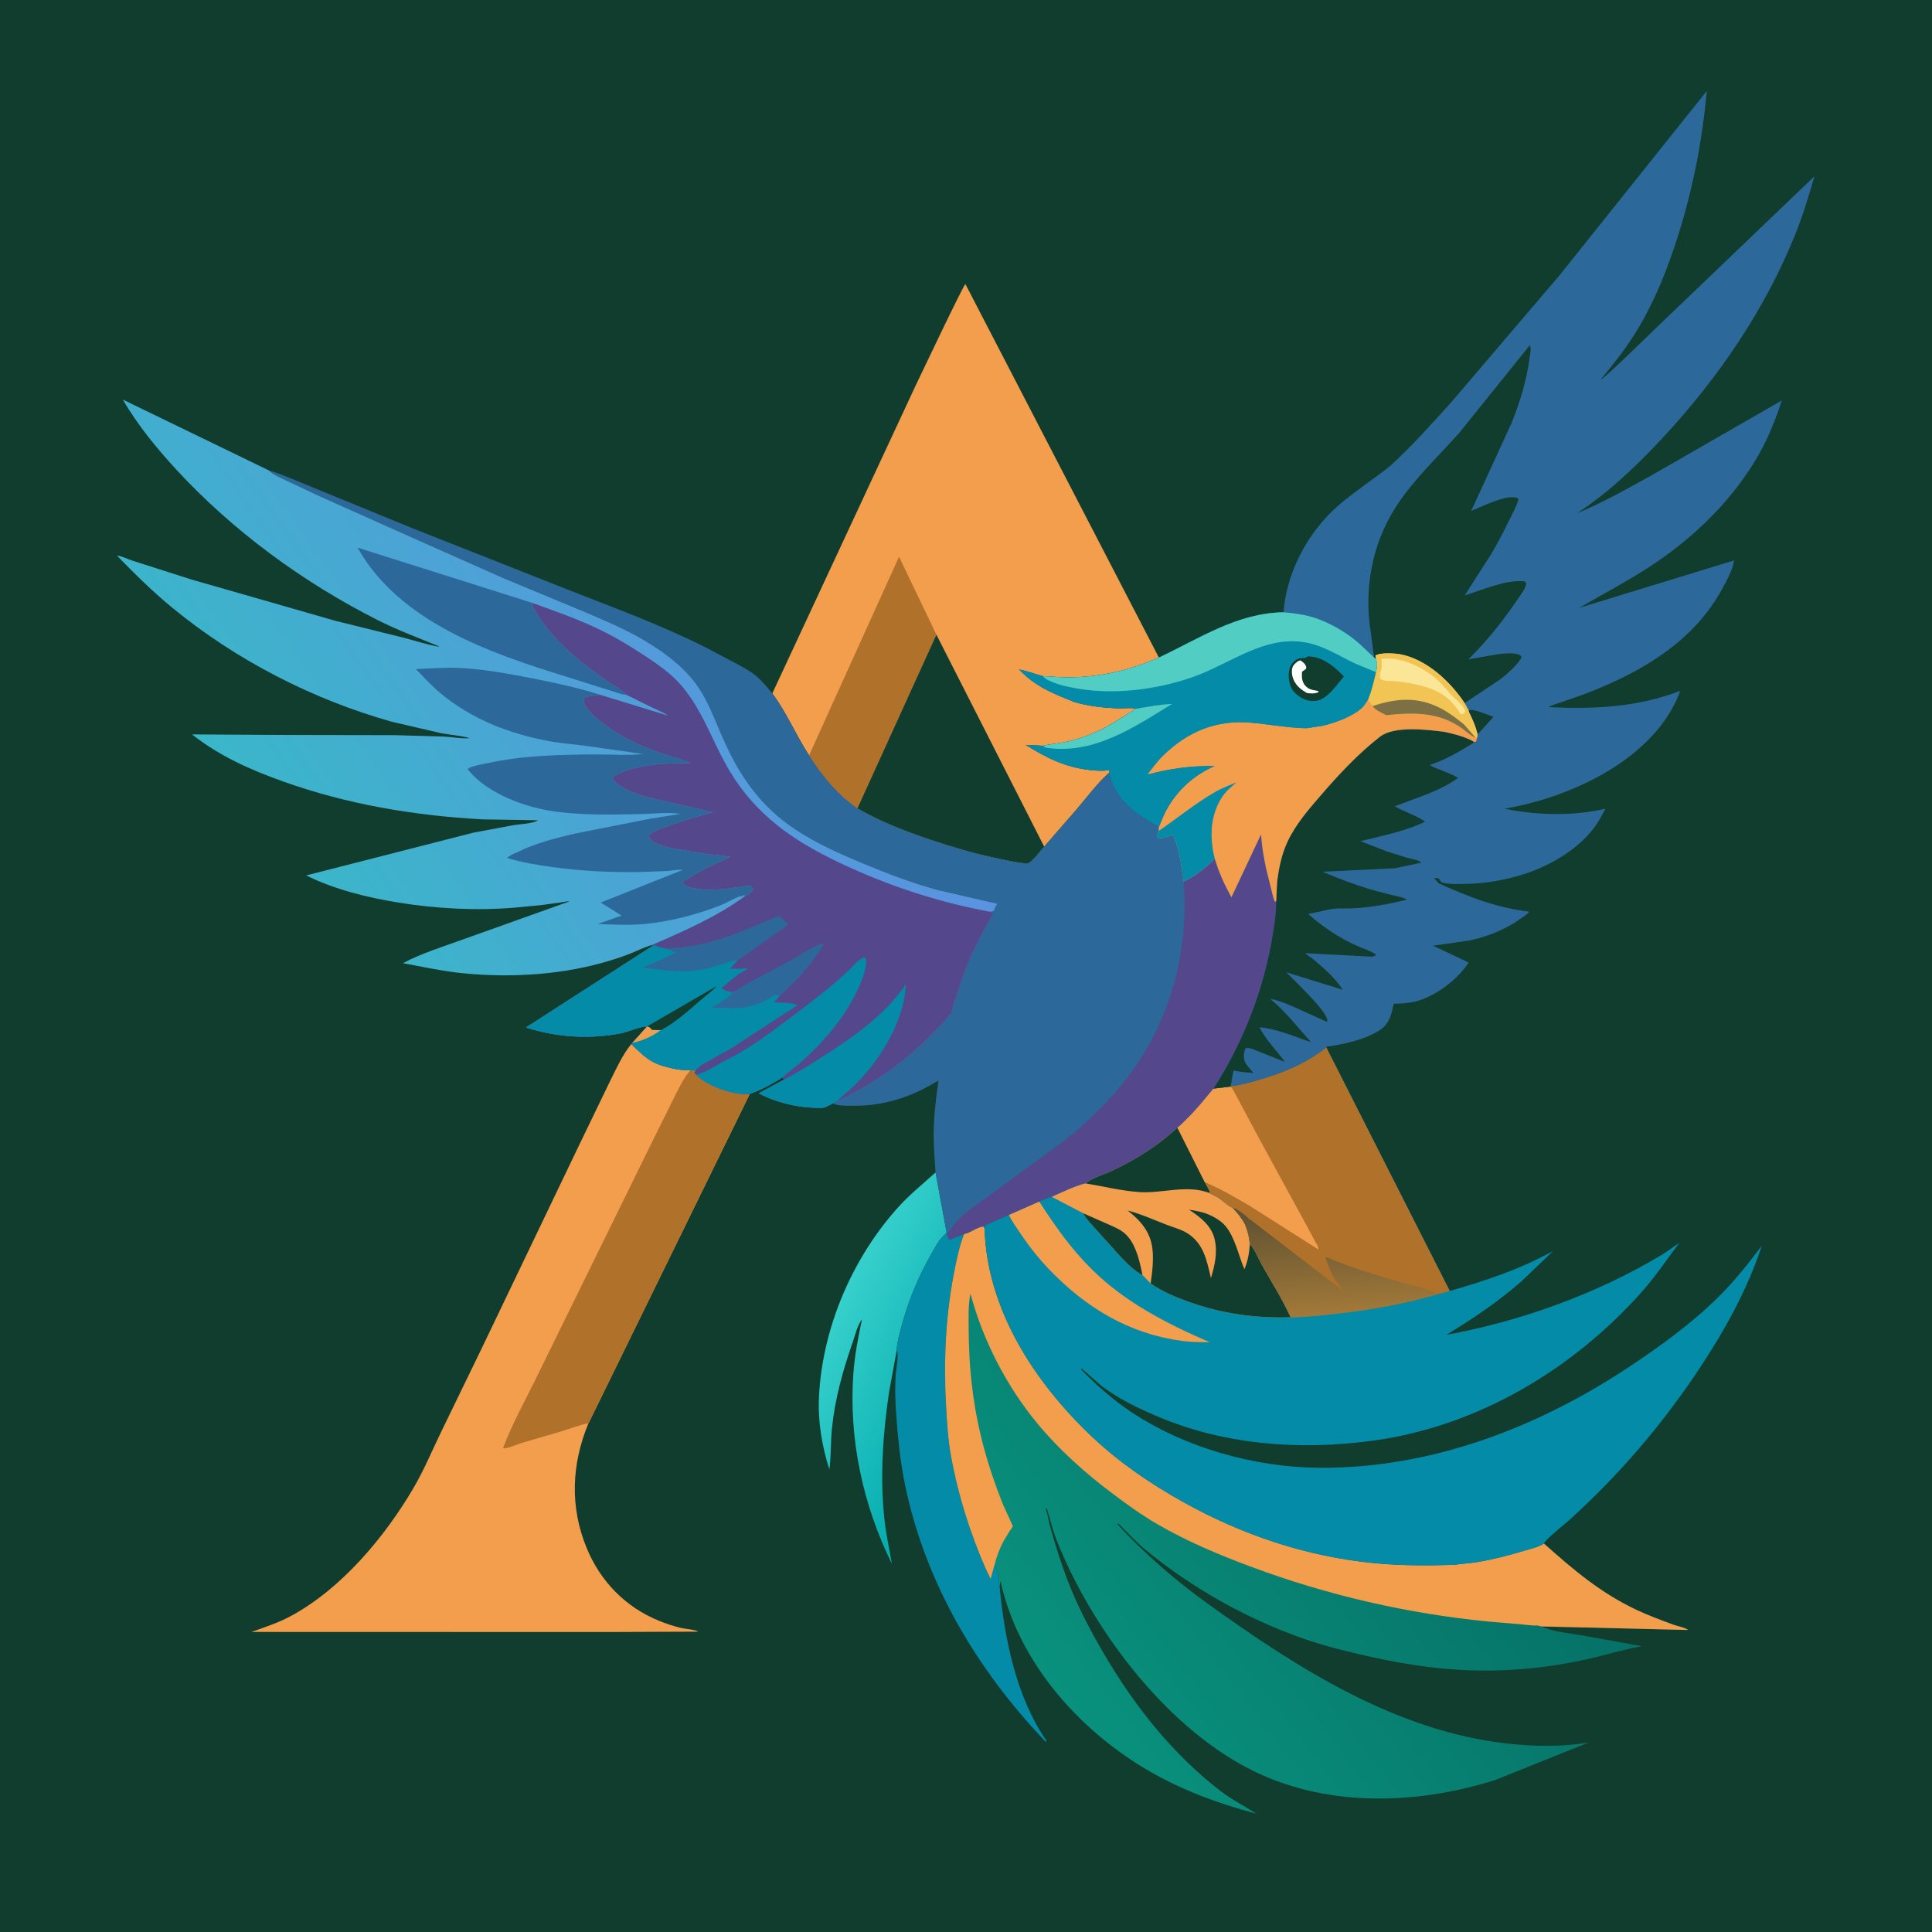 <?xml version="1.0" encoding="utf-8" ?>
<svg xmlns="http://www.w3.org/2000/svg" xmlns:xlink="http://www.w3.org/1999/xlink" width="1024" height="1024">
	<path fill="#103D2D" d="M-0 -0L1024 0L1024 1024L-0 1024L0 -0Z"/>
	<defs>
		<linearGradient id="gradient_0" gradientUnits="userSpaceOnUse" x1="511.728" y1="736.497" x2="439.985" y2="699.998">
			<stop offset="0" stop-color="#06ADAF"/>
			<stop offset="1" stop-color="#36D0CC"/>
		</linearGradient>
	</defs>
	<path fill="url(#gradient_0)" d="M495.867 621.42L501.726 653.18L501.342 653.696C500.608 654.626 500.899 654.262 500.003 655.106C497.473 657.49 495.723 661.014 493.998 664C486.811 676.442 481.374 689.471 477.722 703.375C476.74 707.115 475.402 711.728 475.298 715.576L471.163 738.254C467.932 760.161 466.334 783.48 468.801 805.529C469.682 813.413 471.376 821.13 472.758 828.93C457.361 797.714 449.761 762.629 452.317 727.83C453.029 718.138 454.861 708.76 456.861 699.269C454.604 701.966 453.062 708.261 451.889 711.621C446.721 726.42 442.554 741.33 440.966 756.984C440.229 764.252 440.535 771.709 439.605 778.904C435.609 766.183 433.401 753.426 434.086 740.055C435.955 703.571 451.725 666.855 476.121 639.788C482.174 633.072 489.191 627.476 495.867 621.42Z"/>
	<path fill="#048BA8" d="M501.726 653.18L501.75 653.614L502.844 656.641L503.75 657.005C506.132 655.815 508.418 654.846 510.978 654.114C508.329 660.982 506.832 668.528 505.457 675.75C501.117 698.549 500.14 721.983 501.451 745.127C501.953 753.996 502.482 762.995 504.058 771.75C507.667 791.804 514.189 812.7 522.434 831.34L525.057 836.896L527.003 829.945C527.941 830.637 527.651 830.171 527.841 830.877C528.231 832.327 529.046 833.644 529.312 835.135C529.648 837.01 529.331 838.92 529.809 840.781C532.385 868.402 538.636 899.647 554.743 922.75L554.25 923.196C518.132 885.407 490.849 839.67 479.939 788.234C476.949 774.135 475.511 758.922 474.698 744.53C474.413 739.476 474.442 734.336 474.704 729.281C474.862 726.223 476.549 718.044 475.298 715.576C475.402 711.728 476.74 707.115 477.722 703.375C481.374 689.471 486.811 676.442 493.998 664C495.723 661.014 497.473 657.49 500.003 655.106C500.899 654.262 500.608 654.626 501.342 653.696L501.726 653.18Z"/>
	<path fill="#F29E4C" d="M334.592 553.332C338.067 556.707 342.088 560.749 346.397 562.987C349.565 564.632 353.042 565.437 356.479 566.284C359.588 567.05 362.704 567.147 365.891 567.266C367.028 567.172 367.45 567.07 368.519 567.545L368.041 568.748L368.956 569.665C374.506 575.333 386.741 579.717 394.5 579.923L397.404 579.807L311.926 754.382L311.872 754.399C302.938 776.092 301.919 798.592 310.968 820.526C318.255 838.188 331.499 851.81 349.243 859.032C352.903 860.522 356.695 861.797 360.53 862.755C362.766 863.313 368.451 863.693 370.083 864.815L322.48 865L133.322 864.954C140.294 862.473 147.46 860.129 153.995 856.619C180.877 842.183 203.904 814.682 219.172 788.651C224.552 779.478 228.724 769.5 233.339 759.924L255.34 714.595L306.918 607L323.023 573.669C326.442 566.8 329.762 559.319 334.592 553.332Z"/>
	<path fill="#B0712B" d="M365.891 567.266C367.028 567.172 367.45 567.07 368.519 567.545L368.041 568.748L368.956 569.665C374.506 575.333 386.741 579.717 394.5 579.923L397.404 579.807L311.926 754.382L311.872 754.399C307.108 755.157 302.259 757.21 297.624 758.616L276.023 764.926C274.195 765.485 268.137 768.209 266.634 767.493C271.299 755.055 277.807 743.348 283.671 731.45L310.259 677.279L346.516 603.46L356.767 582.815C359.42 577.511 362.02 571.799 365.891 567.266Z"/>
	<path fill="#F29E4C" d="M485.578 203.769C488.555 197.628 510.483 151.326 511.686 150.568L614.237 348.524C597.799 355.761 582.446 359.075 564.48 359.069L552.88 358.394C548.678 357.38 544.417 355.584 540.216 354.877C548.777 363.887 558.232 367.601 569.541 372.11C577.212 374.302 584.771 375.127 592.719 375.423C595.66 375.532 599.275 374.908 602.089 375.649C594.728 380.148 587.941 385.042 579.909 388.39C574.754 390.637 569.499 392.389 563.967 393.471C560.353 394.177 556.522 394.377 552.978 395.287L543.756 394.867C554.655 401.638 564.522 406.611 577.5 408.08L578.463 408.197C581.541 408.552 584.844 408.596 587.928 408.25C588.125 409.176 588.168 408.764 587.936 409.494C581.65 415.016 576.041 422.701 570.553 429.068L553.434 448.735C551.373 451.004 547.041 457.137 544.3 457.727C538.496 457.233 532.713 455.834 527.022 454.625C515.695 452.217 504.589 448.9 493.613 445.233C480.131 440.729 466.764 435.577 454.431 428.46C443.551 420.916 435.914 411.437 428.832 400.365C421.901 389.764 416.909 377.621 409.334 367.528L485.578 203.769Z"/>
	<path fill="#B0712B" d="M428.832 400.365L476.507 295.109L496.311 336.388L454.431 428.46C443.551 420.916 435.914 411.437 428.832 400.365Z"/>
	<path fill="#103D2D" d="M454.431 428.46L496.311 336.388L553.434 448.735C551.373 451.004 547.041 457.137 544.3 457.727C538.496 457.233 532.713 455.834 527.022 454.625C515.695 452.217 504.589 448.9 493.613 445.233C480.131 440.729 466.764 435.577 454.431 428.46Z"/>
	<path fill="#2C699A" d="M142.422 249.283C150.176 251.585 157.837 255.149 165.352 258.168L219.678 280.399L301.674 312.797C325.908 322.294 350.458 331.33 373.75 343L389.866 351.513C393.458 353.478 397.318 355.429 400.491 358.04C403.804 360.766 406.578 364.263 409.334 367.528C416.909 377.621 421.901 389.764 428.832 400.365C435.914 411.437 443.551 420.916 454.431 428.46C466.764 435.577 480.131 440.729 493.613 445.233C504.589 448.9 515.695 452.217 527.022 454.625C532.713 455.834 538.496 457.233 544.3 457.727C547.041 457.137 551.373 451.004 553.434 448.735L570.553 429.068C576.041 422.701 581.65 415.016 587.936 409.494C589.108 417.422 595.308 425.61 601.634 430.267C604.527 432.397 607.606 434.316 610.666 436.196C611.571 436.753 613.551 437.652 614.182 438.412L614.119 440.45C613.285 441.901 613.081 442.137 613.146 443.877C615.08 444.815 617.72 443.72 619.773 443.149C619.977 443.092 621.552 442.611 621.612 442.631C621.751 442.677 623.078 446.003 623.269 446.561C625.66 453.564 626.273 460.05 627.347 467.272C634.009 463.907 638.558 460.321 643.854 455.132C646.038 462.465 648.978 468.89 652.677 475.583L668.379 442.236C669.057 451.845 670.824 460.047 673.317 469.364C674.07 472.176 674.592 475.34 675.754 478.006L676.414 477.637C676.388 485.466 675.019 493.56 673.571 501.24C668.523 528.006 657.92 554.119 643.21 576.986C638.511 582.504 634.126 588.217 628.866 593.233C627.404 594.628 625.713 596.578 624.061 597.659C614.037 607.066 602.384 614.328 589.997 620.273C585.713 622.329 579.297 624.091 575.708 626.967L575.354 627.225C569.369 628.709 563.137 631.835 557.486 634.351C555.178 635.012 552.978 635.761 550.844 636.873L534.74 643.974L522.25 649.394C522.007 650.151 521.913 650.649 521.843 651.422L521.439 650.124C517.977 650.202 514.431 653.583 510.978 654.114C508.418 654.846 506.132 655.815 503.75 657.005L502.844 656.641L501.75 653.614L501.726 653.18L495.867 621.42C495.353 613.935 494.736 606.67 494.89 599.155C495.072 590.297 496.204 581.475 497.401 572.706C483.783 580.95 469.913 585.949 453.834 586.051C450.451 586.073 446.813 586.23 443.486 585.558C442.734 585.406 442.314 585.198 441.746 584.693C442.45 583.997 443.064 583.635 443.953 583.206C447.412 582.166 450.913 580.03 454.09 578.322C472.813 568.253 490.624 553.277 504.205 536.963C504.969 533.016 506.467 529.123 507.719 525.304C510.661 516.332 514.016 507.561 518.255 499.114L523.346 489.661C524.32 487.914 525.802 485.884 526.25 483.931L525.021 483.299C525.696 483.182 526.138 483.06 526.788 482.799C527.269 481.406 527.845 480.241 528.586 478.97L497.011 471.714C483.593 468.013 470.382 463.053 457.548 457.68C439.083 449.949 420.451 441.574 406.25 426.995C395.674 416.137 388.719 404.018 382.711 390.209C379.252 382.259 376.2 374.042 371.679 366.609C364.67 355.084 353.329 346.441 341.903 339.629C331.844 333.632 321.037 329.062 310.289 324.479L266.634 306.332L224.157 287.463L170.254 263.381L151.839 254.72C148.543 253.112 145.072 251.902 142.422 249.283Z"/>
	<path fill="#54478C" d="M643.854 455.132C646.038 462.465 648.978 468.89 652.677 475.583L668.379 442.236C669.057 451.845 670.824 460.047 673.317 469.364C674.07 472.176 674.592 475.34 675.754 478.006L676.414 477.637C676.388 485.466 675.019 493.56 673.571 501.24C668.523 528.006 657.92 554.119 643.21 576.986C638.511 582.504 634.126 588.217 628.866 593.233C627.404 594.628 625.713 596.578 624.061 597.659C614.037 607.066 602.384 614.328 589.997 620.273C585.713 622.329 579.297 624.091 575.708 626.967L575.354 627.225C569.369 628.709 563.137 631.835 557.486 634.351C555.178 635.012 552.978 635.761 550.844 636.873L534.74 643.974L522.25 649.394C522.007 650.151 521.913 650.649 521.843 651.422L521.439 650.124C517.977 650.202 514.431 653.583 510.978 654.114C508.418 654.846 506.132 655.815 503.75 657.005L502.844 656.641L501.75 653.614C503.519 652.66 504.911 649.971 506.189 648.427C508.088 646.134 510.148 644.131 512.471 642.269L563.75 604.843C574.038 596.802 584.087 587.272 592.546 577.313C618.596 546.642 630.524 507.318 627.347 467.272C634.009 463.907 638.558 460.321 643.854 455.132Z"/>
	<defs>
		<linearGradient id="gradient_1" gradientUnits="userSpaceOnUse" x1="763.296" y1="740.074" x2="559.962" y2="896.057">
			<stop offset="0" stop-color="#067167"/>
			<stop offset="1" stop-color="#09917D"/>
		</linearGradient>
	</defs>
	<path fill="url(#gradient_1)" d="M510.978 654.114C514.431 653.583 517.977 650.202 521.439 650.124L521.843 651.422C523.216 694.311 548.467 732.799 578.75 761.455C593.107 775.041 609.514 786.253 626.73 795.879C658.229 813.492 692.148 824.94 728.145 828.47C742.242 829.853 756.337 829.811 770.481 829.413C774.792 828.804 779.15 828.593 783.456 827.852C791.866 826.404 800.12 824.257 808.285 821.796C811.652 820.782 815.336 820.018 818.324 818.106C833.683 831.854 848.536 844.409 867.359 853.262C873.696 856.242 880.238 858.659 886.801 861.082C888.796 861.819 893.226 862.673 894.751 863.918L816.954 862.038C823.5 864.979 831.527 865.59 838.548 866.764L870.28 872.518C860.597 874.264 851.073 877.168 841.476 879.344C823.744 883.363 805.771 885.39 787.591 885.448C767.304 885.513 747.151 882.715 727.376 878.342C715.308 875.673 703.222 872.786 691.531 868.742C661.138 858.229 631.314 841.49 606.589 820.95C601.722 816.907 597.258 811.911 592.75 807.446L592.4 808C607.135 823.927 623.016 837.681 640.639 850.352C687.693 884.184 739.884 917.505 798.703 924.088C813.53 925.747 827.207 925.913 841.939 923.603L792.412 943.477C749.805 956.882 701.285 958.147 661 936.969C616.765 913.714 579.012 863.336 560.519 817.579C558.148 811.713 556.69 805.53 554.824 799.502L554.275 799.75C555.403 802.828 555.78 806.335 556.687 809.518C559.379 818.971 562.264 828.273 565.779 837.456C571.011 851.126 577.843 864.136 585.24 876.746C601.398 904.291 621.373 929.559 646.776 949.173C652.963 953.95 659.47 957.133 665.944 961.312C643.402 955.214 622.546 947.455 602.734 934.851C568.211 912.889 539.232 878.592 530.279 838L529.809 840.781C529.331 838.92 529.648 837.01 529.312 835.135C529.046 833.644 528.231 832.327 527.841 830.877C527.651 830.171 527.941 830.637 527.003 829.945L525.057 836.896L522.434 831.34C514.189 812.7 507.667 791.804 504.058 771.75C502.482 762.995 501.953 753.996 501.451 745.127C500.14 721.983 501.117 698.549 505.457 675.75C506.832 668.528 508.329 660.982 510.978 654.114Z"/>
	<path fill="#F29E4C" d="M510.978 654.114C514.431 653.583 517.977 650.202 521.439 650.124L521.843 651.422C523.216 694.311 548.467 732.799 578.75 761.455C593.107 775.041 609.514 786.253 626.73 795.879C658.229 813.492 692.148 824.94 728.145 828.47C742.242 829.853 756.337 829.811 770.481 829.413C774.792 828.804 779.15 828.593 783.456 827.852C791.866 826.404 800.12 824.257 808.285 821.796C811.652 820.782 815.336 820.018 818.324 818.106C833.683 831.854 848.536 844.409 867.359 853.262C873.696 856.242 880.238 858.659 886.801 861.082C888.796 861.819 893.226 862.673 894.751 863.918L816.954 862.038L814.946 861.525C812.601 861.733 809.724 861.213 807.351 861.043L788.709 859.437C745.907 855.225 703.73 845.538 663.399 830.523C646.206 824.122 629.352 817.086 613.449 807.862C605.155 803.052 597.596 797.573 589.937 791.822C575.189 780.748 561.591 768.674 549.79 754.423C533.509 734.764 520.914 710.301 514.361 685.642C513.13 691.652 513.384 697.881 513.4 703.989C513.457 725.433 515.803 746.248 521.379 766.997C524.204 777.511 527.846 788.176 531.969 798.249C532.405 799.315 536.874 808.673 536.802 809.01C536.71 809.438 535.471 810.944 535.166 811.402L531.875 816.899C529.697 820.973 528.047 825.449 527.003 829.945L525.057 836.896L522.434 831.34C514.189 812.7 507.667 791.804 504.058 771.75C502.482 762.995 501.953 753.996 501.451 745.127C500.14 721.983 501.117 698.549 505.457 675.75C506.832 668.528 508.329 660.982 510.978 654.114Z"/>
	<path fill="#048BA8" d="M652.287 575.649C657.18 575.294 662.43 573.709 667.13 572.354C680.311 568.553 692.117 563.684 702.95 555.126L768.397 684.246C787.563 678.761 805.596 672.733 823.129 663.095L806.602 678.945C794.155 689.906 780.704 698.937 766.529 707.509C805.694 700.352 845.807 685.976 880.047 665.509C883.496 663.447 886.708 660.987 890.072 658.787C883.451 667.502 877.454 676.549 870.154 684.756C833.509 725.958 783.007 756.02 727.938 763.547C689.393 768.815 649.433 766.044 613.36 750.679C602.897 746.223 592.574 741.288 583.5 734.311L573.25 725.255L573.071 725.947C581.083 734.067 589.486 741.603 598.969 747.98C627.646 767.264 664.864 777.731 699.296 777.957C758.176 778.343 814.56 756.891 863.163 724.666C879.746 713.671 896.528 701.529 910.714 687.521C919.324 679.019 926.535 669.882 933.797 660.249C926.237 683.356 914.061 705.259 900.678 725.431C880.973 755.133 857.924 782.078 831.445 805.921C829.507 807.666 818.414 816.566 818.324 818.106C815.336 820.018 811.652 820.782 808.285 821.796C800.12 824.257 791.866 826.404 783.456 827.852C779.15 828.593 774.792 828.804 770.481 829.413C756.337 829.811 742.242 829.853 728.145 828.47C692.148 824.94 658.229 813.492 626.73 795.879C609.514 786.253 593.107 775.041 578.75 761.455C548.467 732.799 523.216 694.311 521.843 651.422C521.913 650.649 522.007 650.151 522.25 649.394L534.74 643.974L550.844 636.873C552.978 635.761 555.178 635.012 557.486 634.351C563.137 631.835 569.369 628.709 575.354 627.225L575.708 626.967C579.297 624.091 585.713 622.329 589.997 620.273C602.384 614.328 614.037 607.066 624.061 597.659C625.713 596.578 627.404 594.628 628.866 593.233C634.126 588.217 638.511 582.504 643.21 576.986L652.039 575.931L652.287 575.649Z"/>
	<path fill="#F29E4C" d="M534.74 643.974L550.844 636.873C559.195 649.871 567.906 662.179 578.951 673.053C596.612 690.441 618.673 701.666 641.187 711.438C636.288 711.349 631.266 711.364 626.408 710.703C598.321 706.881 575.666 693.159 556.258 673.015C550.421 666.957 545.157 660.225 540.489 653.236C538.527 650.3 536.253 647.17 534.74 643.974Z"/>
	<path fill="#F29E4C" d="M575.354 627.225L575.708 626.967C579.297 624.091 585.713 622.329 589.997 620.273C602.384 614.328 614.037 607.066 624.061 597.659L638.609 626.622L641.295 631.736L640.918 632.265C642.286 633.305 643.918 633.766 645.385 634.639C647.276 635.765 651.512 639.799 653.313 640.139C655.889 642.888 658.1 645.564 659.888 648.919C660.836 651.471 661.655 653.788 662.041 656.5L662.457 659.33C665.237 662.364 666.894 666.931 668.93 670.549C674.015 679.589 679.818 688.76 684.092 698.181C665.387 698.754 647.606 696.302 629.982 689.973C622.986 687.461 615.966 684.549 609.862 680.252L605.525 675.78C601.171 673.555 597.423 669.721 594.067 666.217L581.823 652.634C579.247 649.633 575.96 646.601 574.156 643.068L557.486 634.351C563.137 631.835 569.369 628.709 575.354 627.225Z"/>
	<path fill="#103D2D" d="M574.156 643.068L587.384 648.9C590.445 650.273 593.731 651.566 596.249 653.843C599.1 656.419 600.733 659.512 602.127 663.027C603.737 667.087 604.642 671.513 605.525 675.78C601.171 673.555 597.423 669.721 594.067 666.217L581.823 652.634C579.247 649.633 575.96 646.601 574.156 643.068Z"/>
	<path fill="#103D2D" d="M575.354 627.225L575.708 626.967C579.297 624.091 585.713 622.329 589.997 620.273C602.384 614.328 614.037 607.066 624.061 597.659L638.609 626.622L641.295 631.736L640.918 632.265C628.968 627.749 616.257 632.6 604.037 631.83C594.465 631.226 584.824 628.765 575.354 627.225Z"/>
	<path fill="#103D2D" d="M609.862 680.252C610.74 674.308 611.508 667.84 610.806 661.844C609.759 652.91 604.506 646.898 597.693 641.594C604.906 643.484 611.445 646.521 618.377 649.176C621.848 650.505 625.729 651.498 628.917 653.408C637.986 658.839 639.565 667.936 641.823 677.412C643.872 670.589 645.432 663.889 643.786 656.78C642.125 649.603 635.995 644.916 630.185 641.145C633.484 641.706 636.906 642.234 640.026 643.488C643.298 644.803 647.031 646.968 649.358 649.635C654.497 655.528 656.461 665.508 659.551 672.716C661.398 668.335 662.15 664.052 662.457 659.33C665.237 662.364 666.894 666.931 668.93 670.549C674.015 679.589 679.818 688.76 684.092 698.181C665.387 698.754 647.606 696.302 629.982 689.973C622.986 687.461 615.966 684.549 609.862 680.252Z"/>
	<path fill="#B0712B" d="M652.287 575.649C657.18 575.294 662.43 573.709 667.13 572.354C680.311 568.553 692.117 563.684 702.95 555.126L768.397 684.246L761.948 685.969C744.544 690.998 726.38 694.29 708.38 696.277C700.299 697.17 692.227 698.067 684.092 698.181C679.818 688.76 674.015 679.589 668.93 670.549C666.894 666.931 665.237 662.364 662.457 659.33L662.041 656.5C661.655 653.788 660.836 651.471 659.888 648.919C658.1 645.564 655.889 642.888 653.313 640.139C651.512 639.799 647.276 635.765 645.385 634.639C643.918 633.766 642.286 633.305 640.918 632.265L641.295 631.736L638.609 626.622L624.061 597.659C625.713 596.578 627.404 594.628 628.866 593.233C634.126 588.217 638.511 582.504 643.21 576.986L652.039 575.931L652.287 575.649Z"/>
	<defs>
		<linearGradient id="gradient_2" gradientUnits="userSpaceOnUse" x1="706.182" y1="636.815" x2="709.789" y2="696.485">
			<stop offset="0" stop-color="#5B4F31"/>
			<stop offset="1" stop-color="#A27939"/>
		</linearGradient>
	</defs>
	<path fill="url(#gradient_2)" d="M653.313 640.139C655.952 640.642 660.327 644.417 662.36 646.253L663.03 646.655L711.308 683.765C710.462 682.284 709.641 680.912 708.577 679.577C705.914 676.239 704.139 671.017 702.665 667.017L702.996 666.167C716.294 672.294 730.676 675.999 744.66 680.243C749.843 681.816 757.49 683.047 761.948 685.969C744.544 690.998 726.38 694.29 708.38 696.277C700.299 697.17 692.227 698.067 684.092 698.181C679.818 688.76 674.015 679.589 668.93 670.549C666.894 666.931 665.237 662.364 662.457 659.33L662.041 656.5C661.655 653.788 660.836 651.471 659.888 648.919C658.1 645.564 655.889 642.888 653.313 640.139Z"/>
	<path fill="#F29E4C" d="M643.21 576.986L652.039 575.931C652.647 576.362 653.077 576.763 653.458 577.412L667.588 603.832L692.313 649.147L697.076 658.031C697.55 658.941 698.547 660.351 698.744 661.333L698.809 662.281L662.56 639.25C654.83 634.722 646.9 630.036 638.609 626.622L624.061 597.659C625.713 596.578 627.404 594.628 628.866 593.233C634.126 588.217 638.511 582.504 643.21 576.986Z"/>
	<defs>
		<linearGradient id="gradient_3" gradientUnits="userSpaceOnUse" x1="148.64" y1="452.698" x2="389" y2="283.481">
			<stop offset="0" stop-color="#3AB7C9"/>
			<stop offset="1" stop-color="#5B92E0"/>
		</linearGradient>
	</defs>
	<path fill="url(#gradient_3)" d="M345.616 500.835C341.701 501.94 337.823 503.919 334.037 505.428C329.108 507.393 323.962 508.995 318.849 510.41C294.539 517.137 266.952 518.388 242 515.463C232.436 514.342 223.016 512.189 213.543 510.51C223.346 505.262 234.439 501.922 244.874 498.099L301.693 477.815C300.713 477.527 298.99 478.042 297.947 478.204L287.02 479.7L273.125 481.037C252.665 482.776 231.49 481.654 211.237 478.39C194.519 475.695 177.519 471.496 162.255 463.997L250.828 441.342L272.31 437.319C275.531 436.808 282.59 436.56 285.101 434.75L255.849 434.285C219.677 432.321 184.135 426.377 149.959 414.163C132.57 407.949 116.379 400.761 101.77 389.253L151.548 389.545L208.963 389.646L235.247 390.385C239.691 390.616 244.645 391.631 249 391.216C244.234 389.876 238.74 389.513 233.798 388.617L207.578 382.522C165.717 370.708 125.381 350.011 91.696 322.424C81.151 313.788 71.477 304.269 62.008 294.489C64.296 294.585 67.566 296.316 69.818 297.037L101.437 307.143L177.7 329.026L213.99 338.011C216.562 338.672 231.558 343.167 232.991 342.66C221.942 338.198 210.894 334.067 200.229 328.688C160.746 308.775 123.269 281.303 93.287 248.713C82.678 237.181 73.015 225.348 65.062 211.77L142.422 249.283C145.072 251.902 148.543 253.112 151.839 254.72L170.254 263.381L224.157 287.463L266.634 306.332L310.289 324.479C321.037 329.062 331.844 333.632 341.903 339.629C353.329 346.441 364.67 355.084 371.679 366.609C376.2 374.042 379.252 382.259 382.711 390.209C388.719 404.018 395.674 416.137 406.25 426.995C420.451 441.574 439.083 449.949 457.548 457.68C470.382 463.053 483.593 468.013 497.011 471.714L528.586 478.97C527.845 480.241 527.269 481.406 526.788 482.799C526.138 483.06 525.696 483.182 525.021 483.299L526.25 483.931C525.802 485.884 524.32 487.914 523.346 489.661L518.255 499.114C514.016 507.561 510.661 516.332 507.719 525.304C506.467 529.123 504.969 533.016 504.205 536.963C490.624 553.277 472.813 568.253 454.09 578.322C450.913 580.03 447.412 582.166 443.953 583.206C443.064 583.635 442.45 583.997 441.746 584.693L437.44 586.822C435.654 587.454 433.017 587.152 431.143 587.09C421.526 586.768 410.633 584.069 402.166 579.466L415.456 572.286L414.883 570.949C409.922 573.982 404.956 576.937 399.5 578.985L397.404 579.807L394.5 579.923C386.741 579.717 374.506 575.333 368.956 569.665L368.041 568.748L368.519 567.545C367.45 567.07 367.028 567.172 365.891 567.266C362.704 567.147 359.588 567.05 356.479 566.284C353.042 565.437 349.565 564.632 346.397 562.987C342.088 560.749 338.067 556.707 334.592 553.332L335.089 552.819L343.055 543.976C338.605 544.132 333.337 546.887 328.75 547.745C312.094 550.859 294.888 549.792 278.802 544.567L345.619 501.523L345.616 500.835Z"/>
	<path fill="#2C699A" d="M332.009 368.266C331.049 368.211 330.204 368.109 329.272 367.855L300.557 358.792C259.791 346.186 211.725 329.796 189.509 290.254L282.42 319.642L282.04 320.754C290.472 337.331 305.163 349.194 320.007 359.805C323.78 362.503 328.774 365.002 332.009 368.266Z"/>
	<path fill="#2C699A" d="M394.606 475.158L394.744 474.384C394.121 474.53 394.163 474.48 393.5 474.877L393 475.25C391.949 474.919 392.116 474.994 391.189 475.401C387.917 476.837 384.815 478.677 381.491 479.98C369.353 484.74 354.298 488.667 341.264 489.773C333.237 490.454 324.813 490.097 316.761 489.719L329.459 485.293L318.391 478.371L361.966 461.033C359.203 460.804 356.11 461.443 353.33 461.669L339.984 462.171C324.273 462.477 308.569 461.744 293 459.592C284.906 458.474 276.6 457.154 268.779 454.747C270.07 453.322 272.615 452.426 274.347 451.581C284.04 446.848 294.472 444.175 304.939 441.771L344.751 433.906L360.653 431.377C353.994 430.354 346.574 431.318 339.842 431.467C324.994 431.797 310.212 432.137 295.438 430.304C279.091 428.277 258.211 420.898 247.78 407.554C250.62 405.784 255.382 405.139 258.643 404.426C277.475 400.313 297.886 399.922 317.137 399.872C324.96 399.852 333.009 400.503 340.781 399.637L309.292 395.149C303.439 394.399 297.568 394.009 291.75 392.957C270.224 389.066 250.143 381.332 233.253 367.251C228.72 363.472 224.566 358.835 220.417 354.631C228.374 354.305 236.305 353.638 244.277 354.06C256.834 354.723 269.673 357.109 282 359.518C294.062 361.875 306.268 364.477 317.982 368.218C315.516 368.773 311.976 368.632 309.885 369.883C309.332 371.061 309.231 371.719 309.75 372.972C311.069 376.156 314.837 379.581 317.471 381.746C327.988 390.389 340.415 396.007 353.263 400.208C357.41 401.564 362.077 402.563 365.97 404.495C353.122 404.29 336.809 405.037 325.359 411.353L324.698 412.5C327.733 418.036 337.643 420.893 343.453 422.603L377.873 430.518C369.579 432.611 361.537 435.16 353.494 438.062C350.325 439.205 346.291 440.262 343.965 442.75C344.313 444.324 344.798 445.212 346.198 446.1C351.465 449.444 360.65 450.307 366.765 451.355C370.612 452.014 374.892 452.979 378.796 453.013L387.128 454.187C378.611 457.949 369.631 462.218 361.912 467.434L361.851 468.083C364.156 470.046 366.302 470.627 369.25 471.052L370.063 471.177C379.355 472.527 388.434 470.395 397.633 469.353L399.447 471.25C398.609 472.753 396.154 474.395 394.606 475.158Z"/>
	<path fill="#54478C" d="M332.009 368.266C328.774 365.002 323.78 362.503 320.007 359.805C305.163 349.194 290.472 337.331 282.04 320.754L282.42 319.642C293.36 323.636 304.541 327.507 315.114 332.403C324.427 336.716 333.082 341.835 341.632 347.489C347.626 351.453 353.502 355.432 358.584 360.559C371.852 373.947 377.374 393.287 387.029 409.149C393.777 420.234 401.689 429.136 411.79 437.271C423.524 446.724 437.298 453.888 450.991 460.06C474.722 470.756 499.426 478.613 525.021 483.299L526.25 483.931C525.802 485.884 524.32 487.914 523.346 489.661L518.255 499.114C514.016 507.561 510.661 516.332 507.719 525.304C506.467 529.123 504.969 533.016 504.205 536.963C490.624 553.277 472.813 568.253 454.09 578.322C450.913 580.03 447.412 582.166 443.953 583.206C443.064 583.635 442.45 583.997 441.746 584.693L437.44 586.822C435.654 587.454 433.017 587.152 431.143 587.09C421.526 586.768 410.633 584.069 402.166 579.466L415.456 572.286L414.883 570.949C409.922 573.982 404.956 576.937 399.5 578.985L397.404 579.807L394.5 579.923C386.741 579.717 374.506 575.333 368.956 569.665L368.041 568.748L368.519 567.545C367.45 567.07 367.028 567.172 365.891 567.266C362.704 567.147 359.588 567.05 356.479 566.284C353.042 565.437 349.565 564.632 346.397 562.987C342.088 560.749 338.067 556.707 334.592 553.332L335.089 552.819L343.055 543.976C338.605 544.132 333.337 546.887 328.75 547.745C312.094 550.859 294.888 549.792 278.802 544.567L345.619 501.523L345.616 500.835C362.329 493.567 379.808 485.938 394.606 475.158C396.154 474.395 398.609 472.753 399.447 471.25L397.633 469.353C388.434 470.395 379.355 472.527 370.063 471.177L369.25 471.052C366.302 470.627 364.156 470.046 361.851 468.083L361.912 467.434C369.631 462.218 378.611 457.949 387.128 454.187L378.796 453.013C374.892 452.979 370.612 452.014 366.765 451.355C360.65 450.307 351.465 449.444 346.198 446.1C344.798 445.212 344.313 444.324 343.965 442.75C346.291 440.262 350.325 439.205 353.494 438.062C361.537 435.16 369.579 432.611 377.873 430.518L343.453 422.603C337.643 420.893 327.733 418.036 324.698 412.5L325.359 411.353C336.809 405.037 353.122 404.29 365.97 404.495C362.077 402.563 357.41 401.564 353.263 400.208C340.415 396.007 327.988 390.389 317.471 381.746C314.837 379.581 311.069 376.156 309.75 372.972C309.231 371.719 309.332 371.061 309.885 369.883C311.976 368.632 315.516 368.773 317.982 368.218L353.98 379.27C351.467 377.481 348.198 376.238 345.412 374.907L332.009 368.266Z"/>
	<path fill="#2C699A" d="M436.075 499.979L436.496 500.948C430.683 509.834 424.429 517.409 416.676 524.68C416.003 525.311 414.159 527.412 413.378 527.649C412.924 527.556 412.077 527.206 411.668 527.229C410.161 527.312 406.405 530.002 404.717 530.785C402.047 532.021 399.432 532.959 396.538 533.546C390.592 534.754 383.244 534.071 377.139 534.049C380.423 532.022 385.962 529.312 388.25 526.321L386.93 525.686C389.632 525.746 392.51 523.127 394.904 521.869L418.577 509.293C424.009 506.285 430.18 501.783 436.075 499.979Z"/>
	<path fill="#2C699A" d="M352.54 502.607C374.696 502.446 392.969 493.75 412.979 485.326L417.908 489.999L390.8 509.223C390.09 508.692 389.44 508.944 388.619 509.168C382.156 510.935 376.759 513.238 370 514.194C360.677 515.512 350.097 513.943 340.798 512.757C346.708 510.112 352.501 508.172 358.032 504.664L352.54 502.607Z"/>
	<path fill="#048BA8" d="M415.456 572.286C423.147 568.294 430.531 563.559 437.814 558.878C453.428 548.844 469.679 537.224 480.173 521.607C479.104 542.318 465.321 564.097 450.25 577.757L443.953 583.206C443.064 583.635 442.45 583.997 441.746 584.693L437.44 586.822C435.654 587.454 433.017 587.152 431.143 587.09C421.526 586.768 410.633 584.069 402.166 579.466L415.456 572.286Z"/>
	<path fill="#048BA8" d="M454.703 509.466L457.25 507.553L458.755 507.75C459.991 510.763 457.426 517.961 456.183 520.946C449.381 537.281 437.91 550.936 424.869 562.706C421.69 565.576 417.894 567.987 414.883 570.949C409.922 573.982 404.956 576.937 399.5 578.985L397.404 579.807L394.5 579.923C386.741 579.717 374.506 575.333 368.956 569.665C373.884 568.28 378.699 565.429 383.04 562.763C395.886 556.851 408.309 547.345 419.596 538.889C431.876 529.689 444.014 520.559 454.703 509.466Z"/>
	<path fill="#048BA8" d="M345.619 501.523L347.25 500.97L347.961 501.376C349.329 502.118 351.013 502.372 352.54 502.607L358.032 504.664C352.501 508.172 346.708 510.112 340.798 512.757C350.097 513.943 360.677 515.512 370 514.194C376.759 513.238 382.156 510.935 388.619 509.168C389.44 508.944 390.09 508.692 390.8 509.223C389.385 510.596 388.095 511.952 386.897 513.519C390.177 513.474 393.515 513.56 396.764 513.093C396.022 513.543 392.172 516.189 391.651 516.123L382.75 523.366L382.75 523.948C384.1 524.952 385.312 525.275 386.93 525.686L388.25 526.321C385.962 529.312 380.423 532.022 377.139 534.049C383.244 534.071 390.592 534.754 396.538 533.546C399.432 532.959 402.047 532.021 404.717 530.785C406.405 530.002 410.161 527.312 411.668 527.229C412.077 527.206 412.924 527.556 413.378 527.649L410.082 531.248C413.806 531.479 419.297 531.301 422.74 532.726L385.836 556.742C382.473 558.26 379.295 560.237 376.1 562.079C373.312 563.686 370.6 564.792 368.652 567.436L368.519 567.545C367.45 567.07 367.028 567.172 365.891 567.266C362.704 567.147 359.588 567.05 356.479 566.284C353.042 565.437 349.565 564.632 346.397 562.987C342.088 560.749 338.067 556.707 334.592 553.332L335.089 552.819L343.055 543.976C338.605 544.132 333.337 546.887 328.75 547.745C312.094 550.859 294.888 549.792 278.802 544.567L345.619 501.523Z"/>
	<path fill="#F29E4C" d="M343.055 543.976L343.656 544.168C344.589 544.546 344.939 545.049 345.548 545.808L350.182 545.998C345.566 549.393 340.668 551.538 335.089 552.819L343.055 543.976Z"/>
	<path fill="#103D2D" d="M343.055 543.976L379.838 522.642C377.606 525.28 374.695 527.225 372.074 529.457C365.373 535.164 358.068 542.066 350.182 545.998L345.548 545.808C344.939 545.049 344.589 544.546 343.656 544.168L343.055 543.976Z"/>
	<path fill="#2C699A" d="M826.829 145.623L904.635 48.21C902.235 74.619 897.267 100.191 889.232 125.473C883.859 142.38 877.347 158.86 868.232 174.125C862.444 183.819 855.523 192.583 848.323 201.25C850.106 200.962 873.736 177.644 877.048 174.499L961.711 93.4C958.647 104.054 955.414 114.625 951.251 124.913C935.14 164.725 910.362 200.764 881.224 232.105C868.223 246.088 853.263 260.478 837.293 271.054C836.64 271.486 836.89 271.284 836.356 271.879C850.458 265.897 863.637 258.427 877 250.987L944.384 212.266C941.146 222.236 937.377 231.74 932.199 240.884C918.8 264.548 898.1 284.716 875.523 299.601C863.035 307.835 849.932 314.672 837.029 322.163L919.015 297.068C918.704 300.688 916.434 305.23 914.78 308.467C908.402 320.948 900.475 331.017 889.754 340.081C875.332 352.274 857.548 361.17 839.943 367.825L828.113 371.998C825.656 372.828 822.963 373.499 820.717 374.802C844.834 375.944 867.764 374.914 890.545 366.155C882.545 388.62 861.532 404.97 840.603 414.95C826.687 421.586 812.588 425.982 797.423 428.652C814.667 432.166 833.751 432.639 850.884 428.632C848.856 432.594 846.846 436.378 844.044 439.858C835.212 450.827 821.337 458.895 808.09 463.191C797.468 466.636 786.3 468.494 775.133 468.515C771.501 468.522 767.776 468.707 764.25 467.715C763.443 467.034 763.093 466.669 762.75 465.663L759.9 465.18L762.521 468.18C778.365 475.337 793.132 481.13 810.505 483.182C809.543 484.631 807.392 485.886 805.968 486.9C797.829 492.703 788.289 496.554 778.516 498.537L759.493 501.245L759.886 501.401L778.402 510.163C772.488 519.404 760.247 528.544 749.5 530.982C746.076 531.759 742.197 532.009 738.686 531.977C737.591 537.411 736.427 542.564 731.498 545.857C723.836 550.978 712.176 553.562 703.13 554.756L702.95 555.126C692.117 563.684 680.311 568.553 667.13 572.354C662.43 573.709 657.18 575.294 652.287 575.649L652.039 575.931L643.21 576.986C657.92 554.119 668.523 528.006 673.571 501.24C675.019 493.56 676.388 485.466 676.414 477.637L675.754 478.006C674.592 475.34 674.07 472.176 673.317 469.364C670.824 460.047 669.057 451.845 668.379 442.236L652.677 475.583C648.978 468.89 646.038 462.465 643.854 455.132C638.558 460.321 634.009 463.907 627.347 467.272C626.273 460.05 625.66 453.564 623.269 446.561C623.078 446.003 621.751 442.677 621.612 442.631C621.552 442.611 619.977 443.092 619.773 443.149C617.72 443.72 615.08 444.815 613.146 443.877C613.081 442.137 613.285 441.901 614.119 440.45L614.182 438.412C613.551 437.652 611.571 436.753 610.666 436.196C607.606 434.316 604.527 432.397 601.634 430.267C595.308 425.61 589.108 417.422 587.936 409.494C588.168 408.764 588.125 409.176 587.928 408.25C584.844 408.596 581.541 408.552 578.463 408.197L577.5 408.08C564.522 406.611 554.655 401.638 543.756 394.867L552.978 395.287C556.522 394.377 560.353 394.177 563.967 393.471C569.499 392.389 574.754 390.637 579.909 388.39C587.941 385.042 594.728 380.148 602.089 375.649C599.275 374.908 595.66 375.532 592.719 375.423C584.771 375.127 577.212 374.302 569.541 372.11C558.232 367.601 548.777 363.887 540.216 354.877C544.417 355.584 548.678 357.38 552.88 358.394L564.48 359.069C582.446 359.075 597.799 355.761 614.237 348.524C635.701 338.456 655.773 324.868 680.282 324.537L680.535 321.872C682.929 301.031 694.178 280.923 710.054 267.319C718.54 260.048 728.117 253.92 736.878 246.933L736.864 246.909C748.513 236.291 758.973 224.48 769.538 212.805L826.829 145.623Z"/>
	<path fill="#103D2D" d="M778.357 376.509C781.008 375.393 788.632 378.987 791.588 379.982L783.122 389.293C782.203 385.081 780.386 381.068 778.471 377.224L778.357 376.509Z"/>
	<path fill="#103D2D" d="M676.414 477.637L676.893 467.507C677.812 460.025 679.261 452.804 682.497 445.937C686.774 436.858 693.526 429.084 700.032 421.553C709.611 410.466 719.825 399.467 731.437 390.461C738.972 384.617 756.244 386.701 765.465 387.868C770.63 389.011 776.999 390.525 781.525 393.359C774.184 398.011 766.114 402.742 757.828 405.419C759.126 406.517 761.032 407.055 762.596 407.695C766.007 409.091 769.654 410.421 772.819 412.301C763.034 419.447 750.385 422.93 739.237 427.379C744.391 430.324 750.5 432.108 755.332 435.498C744.689 440.678 732.46 442.971 721.018 445.821L735.299 451.352L745.5 454.552C748.029 455.229 751.383 455.599 753.461 457.203L739.519 460.158L700.968 462.053C709.375 465.649 718.001 468.868 726.75 471.53L737.641 474.38C740.419 475.018 743.221 475.391 745.708 476.837C734.823 479.442 723.071 481.721 711.826 481.494C705.434 481.085 699.596 483.459 693.306 484.376C702.882 492.865 713.023 499.223 725.082 503.714C726.495 504.241 727.782 505.014 729.093 505.75L729.25 506.308L727.551 507.076L691.639 505.202L696.337 508.641C702.355 513.849 707.246 517.889 711.691 524.592L681.718 515.306C685.847 519.58 703.817 536.388 703.472 540.868L703.376 541.643L684.057 532.906C680.581 531.523 676.947 530.006 673.236 529.433L673.804 529.897C681.474 536.237 688.147 544.954 694.862 552.316C685.849 549.427 677.011 545.27 667.517 544.483C671.105 551.401 676.486 556.581 680.992 562.825L665.84 556.793C664.089 556.1 662.154 555.164 660.25 555.574C659.211 557.238 659.081 560.175 659.569 562.084C660.084 564.094 662.997 567.002 664.322 568.683C660.754 568.446 657.25 568.188 653.761 567.357L652.287 575.649L652.039 575.931L643.21 576.986C657.92 554.119 668.523 528.006 673.571 501.24C675.019 493.56 676.388 485.466 676.414 477.637Z"/>
	<path fill="#103D2D" d="M810.83 182.983C811.762 185.148 810.953 187.811 810.643 190.136C809.078 201.891 805.568 213.123 801.206 224.11L779.758 270.811C785.737 268.28 791.393 265.528 797.75 264.001L798.492 263.817C800.304 263.391 801.913 263.512 803.75 263.702L804.854 264.5C803.881 268.221 801.817 271.827 800.128 275.277C796.935 281.8 793.65 288.258 789.852 294.455L776.329 315.581C785.902 312.648 797.848 307.187 808 308.098L808.913 309C808.922 311.734 805.636 315.749 804.114 318C796.753 328.886 788.634 339.066 779.345 348.383L778.28 349.443L793.746 346.808C796.636 346.347 803.248 345.678 805.657 347.325L806.42 348C805.902 351.132 797.932 358.012 795.207 359.999L794.5 360.503L776.278 372.671C768.839 361.422 756.279 349.598 742.553 346.866C739.499 346.258 731.591 345.713 728.995 347.5L729.392 349.391L728.297 348.489L726.441 334.377C724.749 323.506 724.872 312.912 726.797 302.066C728.97 289.83 733.499 278.344 740.308 267.955C749.585 253.802 762.192 242.081 773.386 229.49L810.83 182.983Z"/>
	<path fill="#F29E4C" d="M729.392 349.391L728.995 347.5C731.591 345.713 739.499 346.258 742.553 346.866C756.279 349.598 768.839 361.422 776.278 372.671L778.357 376.509L778.471 377.224C780.386 381.068 782.203 385.081 783.122 389.293L782.889 390.93L782.394 392.919L781.525 393.359C776.999 390.525 770.63 389.011 765.465 387.868C756.244 386.701 738.972 384.617 731.437 390.461C719.825 399.467 709.611 410.466 700.032 421.553C693.526 429.084 686.774 436.858 682.497 445.937C679.261 452.804 677.812 460.025 676.893 467.507L676.414 477.637L675.754 478.006C674.592 475.34 674.07 472.176 673.317 469.364C670.824 460.047 669.057 451.845 668.379 442.236L652.677 475.583C648.978 468.89 646.038 462.465 643.854 455.132C638.558 460.321 634.009 463.907 627.347 467.272C626.273 460.05 625.66 453.564 623.269 446.561C623.078 446.003 621.751 442.677 621.612 442.631C621.552 442.611 619.977 443.092 619.773 443.149C617.72 443.72 615.08 444.815 613.146 443.877C613.081 442.137 613.285 441.901 614.119 440.45L614.182 438.412C615.583 435.188 616.757 431.889 618.492 428.819C624.423 418.321 632.87 410.909 643.774 405.973C631.438 405.869 619.991 407.329 608.087 410.584C610.821 406.94 613.489 403.321 616.771 400.143C629.598 387.724 644.737 381.469 662.75 383.004C672.683 383.85 682.42 385.823 692.418 385.975L700.49 384.777C707.185 383.31 716.904 379.817 721.919 375.077C723.178 373.888 724.162 372.183 725.101 370.735C726.722 366.857 727.684 362.711 728.729 358.65L729.274 356.276C729.963 353.749 730.067 351.952 729.392 349.391Z"/>
	<path fill="#048BA8" d="M614.119 440.45C624.039 433.613 633.809 425.611 644.25 419.64C647.72 417.656 651.591 416.223 655.272 414.685C653.186 416.582 650.68 418.594 648.934 420.796C644.815 425.991 642.556 433.189 642.22 439.747C641.996 444.115 642.379 448.915 643.401 453.177L643.854 455.132C638.558 460.321 634.009 463.907 627.347 467.272C626.273 460.05 625.66 453.564 623.269 446.561C623.078 446.003 621.751 442.677 621.612 442.631C621.552 442.611 619.977 443.092 619.773 443.149C617.72 443.72 615.08 444.815 613.146 443.877C613.081 442.137 613.285 441.901 614.119 440.45Z"/>
	<path fill="#F1C453" d="M729.392 349.391L728.995 347.5C731.591 345.713 739.499 346.258 742.553 346.866C756.279 349.598 768.839 361.422 776.278 372.671L778.357 376.509L778.471 377.224C780.386 381.068 782.203 385.081 783.122 389.293L782.889 390.93L782.038 390.885C779.763 390.294 776.384 387.066 774.334 385.677C769.995 382.739 765.489 380.675 760.373 379.535L759.5 379.346C751.851 377.644 742.583 378.186 734.828 379.102C732.649 377.964 728.669 376.378 727.579 374.188C726.529 373.255 725.855 371.917 725.101 370.735C726.722 366.857 727.684 362.711 728.729 358.65L729.274 356.276C729.963 353.749 730.067 351.952 729.392 349.391Z"/>
	<path fill="#7D7044" d="M727.579 374.188C740.477 370.031 751.414 369.13 763.732 375.491C768.101 377.748 772.113 380.852 775.927 383.937L782.038 390.885C779.763 390.294 776.384 387.066 774.334 385.677C769.995 382.739 765.489 380.675 760.373 379.535L759.5 379.346C751.851 377.644 742.583 378.186 734.828 379.102C732.649 377.964 728.669 376.378 727.579 374.188Z"/>
	<path fill="#FBE596" d="M731.432 356.898L731.747 356.027C732.491 353.838 732.461 351.466 732.138 349.207C741.727 347.991 751.955 352.613 759.459 358.339C762.729 360.834 766.205 364.67 768.778 367.884C771.093 370.264 775.206 373.514 776.544 376.477L776.245 378.106C775.52 378.297 774.884 378.427 774.134 378.524C772.661 376.008 770.864 373.61 768.797 371.557C761.846 364.376 749.553 362.189 739.901 361.101C737.347 360.813 733.442 361.307 731.457 359.75L731.432 356.898Z"/>
	<path fill="#048BA8" d="M680.282 324.537C686.221 325.025 691.749 325.805 697.441 327.646C705.075 330.397 712.169 334.347 718.471 339.475C721.912 342.274 724.99 345.533 728.297 348.489L729.392 349.391C730.067 351.952 729.963 353.749 729.274 356.276L728.729 358.65C727.684 362.711 726.722 366.857 725.101 370.735C724.162 372.183 723.178 373.888 721.919 375.077C716.904 379.817 707.185 383.31 700.49 384.777L692.418 385.975C682.42 385.823 672.683 383.85 662.75 383.004C644.737 381.469 629.598 387.724 616.771 400.143C613.489 403.321 610.821 406.94 608.087 410.584C619.991 407.329 631.438 405.869 643.774 405.973C632.87 410.909 624.423 418.321 618.492 428.819C616.757 431.889 615.583 435.188 614.182 438.412C613.551 437.652 611.571 436.753 610.666 436.196C607.606 434.316 604.527 432.397 601.634 430.267C595.308 425.61 589.108 417.422 587.936 409.494C588.168 408.764 588.125 409.176 587.928 408.25C584.844 408.596 581.541 408.552 578.463 408.197L577.5 408.08C564.522 406.611 554.655 401.638 543.756 394.867L552.978 395.287C556.522 394.377 560.353 394.177 563.967 393.471C569.499 392.389 574.754 390.637 579.909 388.39C587.941 385.042 594.728 380.148 602.089 375.649C599.275 374.908 595.66 375.532 592.719 375.423C584.771 375.127 577.212 374.302 569.541 372.11C558.232 367.601 548.777 363.887 540.216 354.877C544.417 355.584 548.678 357.38 552.88 358.394L564.48 359.069C582.446 359.075 597.799 355.761 614.237 348.524C635.701 338.456 655.773 324.868 680.282 324.537Z"/>
	<path fill="#51CDC3" d="M602.089 375.649C608.211 374.671 615 373.291 621.184 373.117C600.66 385.719 579.506 400.233 554.073 396.25C553.695 395.94 553.303 395.654 552.978 395.287C556.522 394.377 560.353 394.177 563.967 393.471C569.499 392.389 574.754 390.637 579.909 388.39C587.941 385.042 594.728 380.148 602.089 375.649Z"/>
	<path fill="#103D2D" d="M686.582 349.977C688.258 348.686 689.792 348.812 691.843 348.75C693.255 347.681 693.553 347.837 695.326 348.052C701.998 348.863 707.853 353.836 712.267 358.528C708.711 362.703 703.418 370.798 697.5 371.448C693.155 371.925 690.013 370.457 686.822 367.732L685.524 366.365C683.549 363.966 682.807 359.56 683.121 356.547C683.441 353.476 684.265 351.929 686.582 349.977Z"/>
	<path fill="#FEFEFC" d="M687.908 350.459L689.25 349.999C690.816 351.088 691.676 351.686 692.357 353.5L692.25 354.499L690.1 356.037C689.925 358.853 689.949 361.457 692.013 363.625C693.562 365.252 695.137 365.608 697.25 365.97L698.75 366.255L698.75 366.9C696.805 367.757 694.729 367.595 692.654 367.302C690.914 366.23 689.235 365.177 687.836 363.66C685.82 361.474 684.579 358.531 684.742 355.531C684.889 352.82 685.924 352.14 687.908 350.459Z"/>
	<path fill="#51CDC3" d="M680.282 324.537C686.221 325.025 691.749 325.805 697.441 327.646C705.075 330.397 712.169 334.347 718.471 339.475C721.912 342.274 724.99 345.533 728.297 348.489L729.392 349.391C730.067 351.952 729.963 353.749 729.274 356.276L718.586 351.829C709.654 347.651 701.134 341.891 691.25 340.399L690.497 340.279C670.353 337.337 652.774 350.993 634.89 357.854C616.145 365.045 592.341 368.39 572.426 365.171C567.169 364.321 561.782 363.296 556.899 361.118L556.16 360.792C554.699 360.134 553.821 359.702 552.88 358.394L564.48 359.069C582.446 359.075 597.799 355.761 614.237 348.524C635.701 338.456 655.773 324.868 680.282 324.537Z"/>
</svg>
